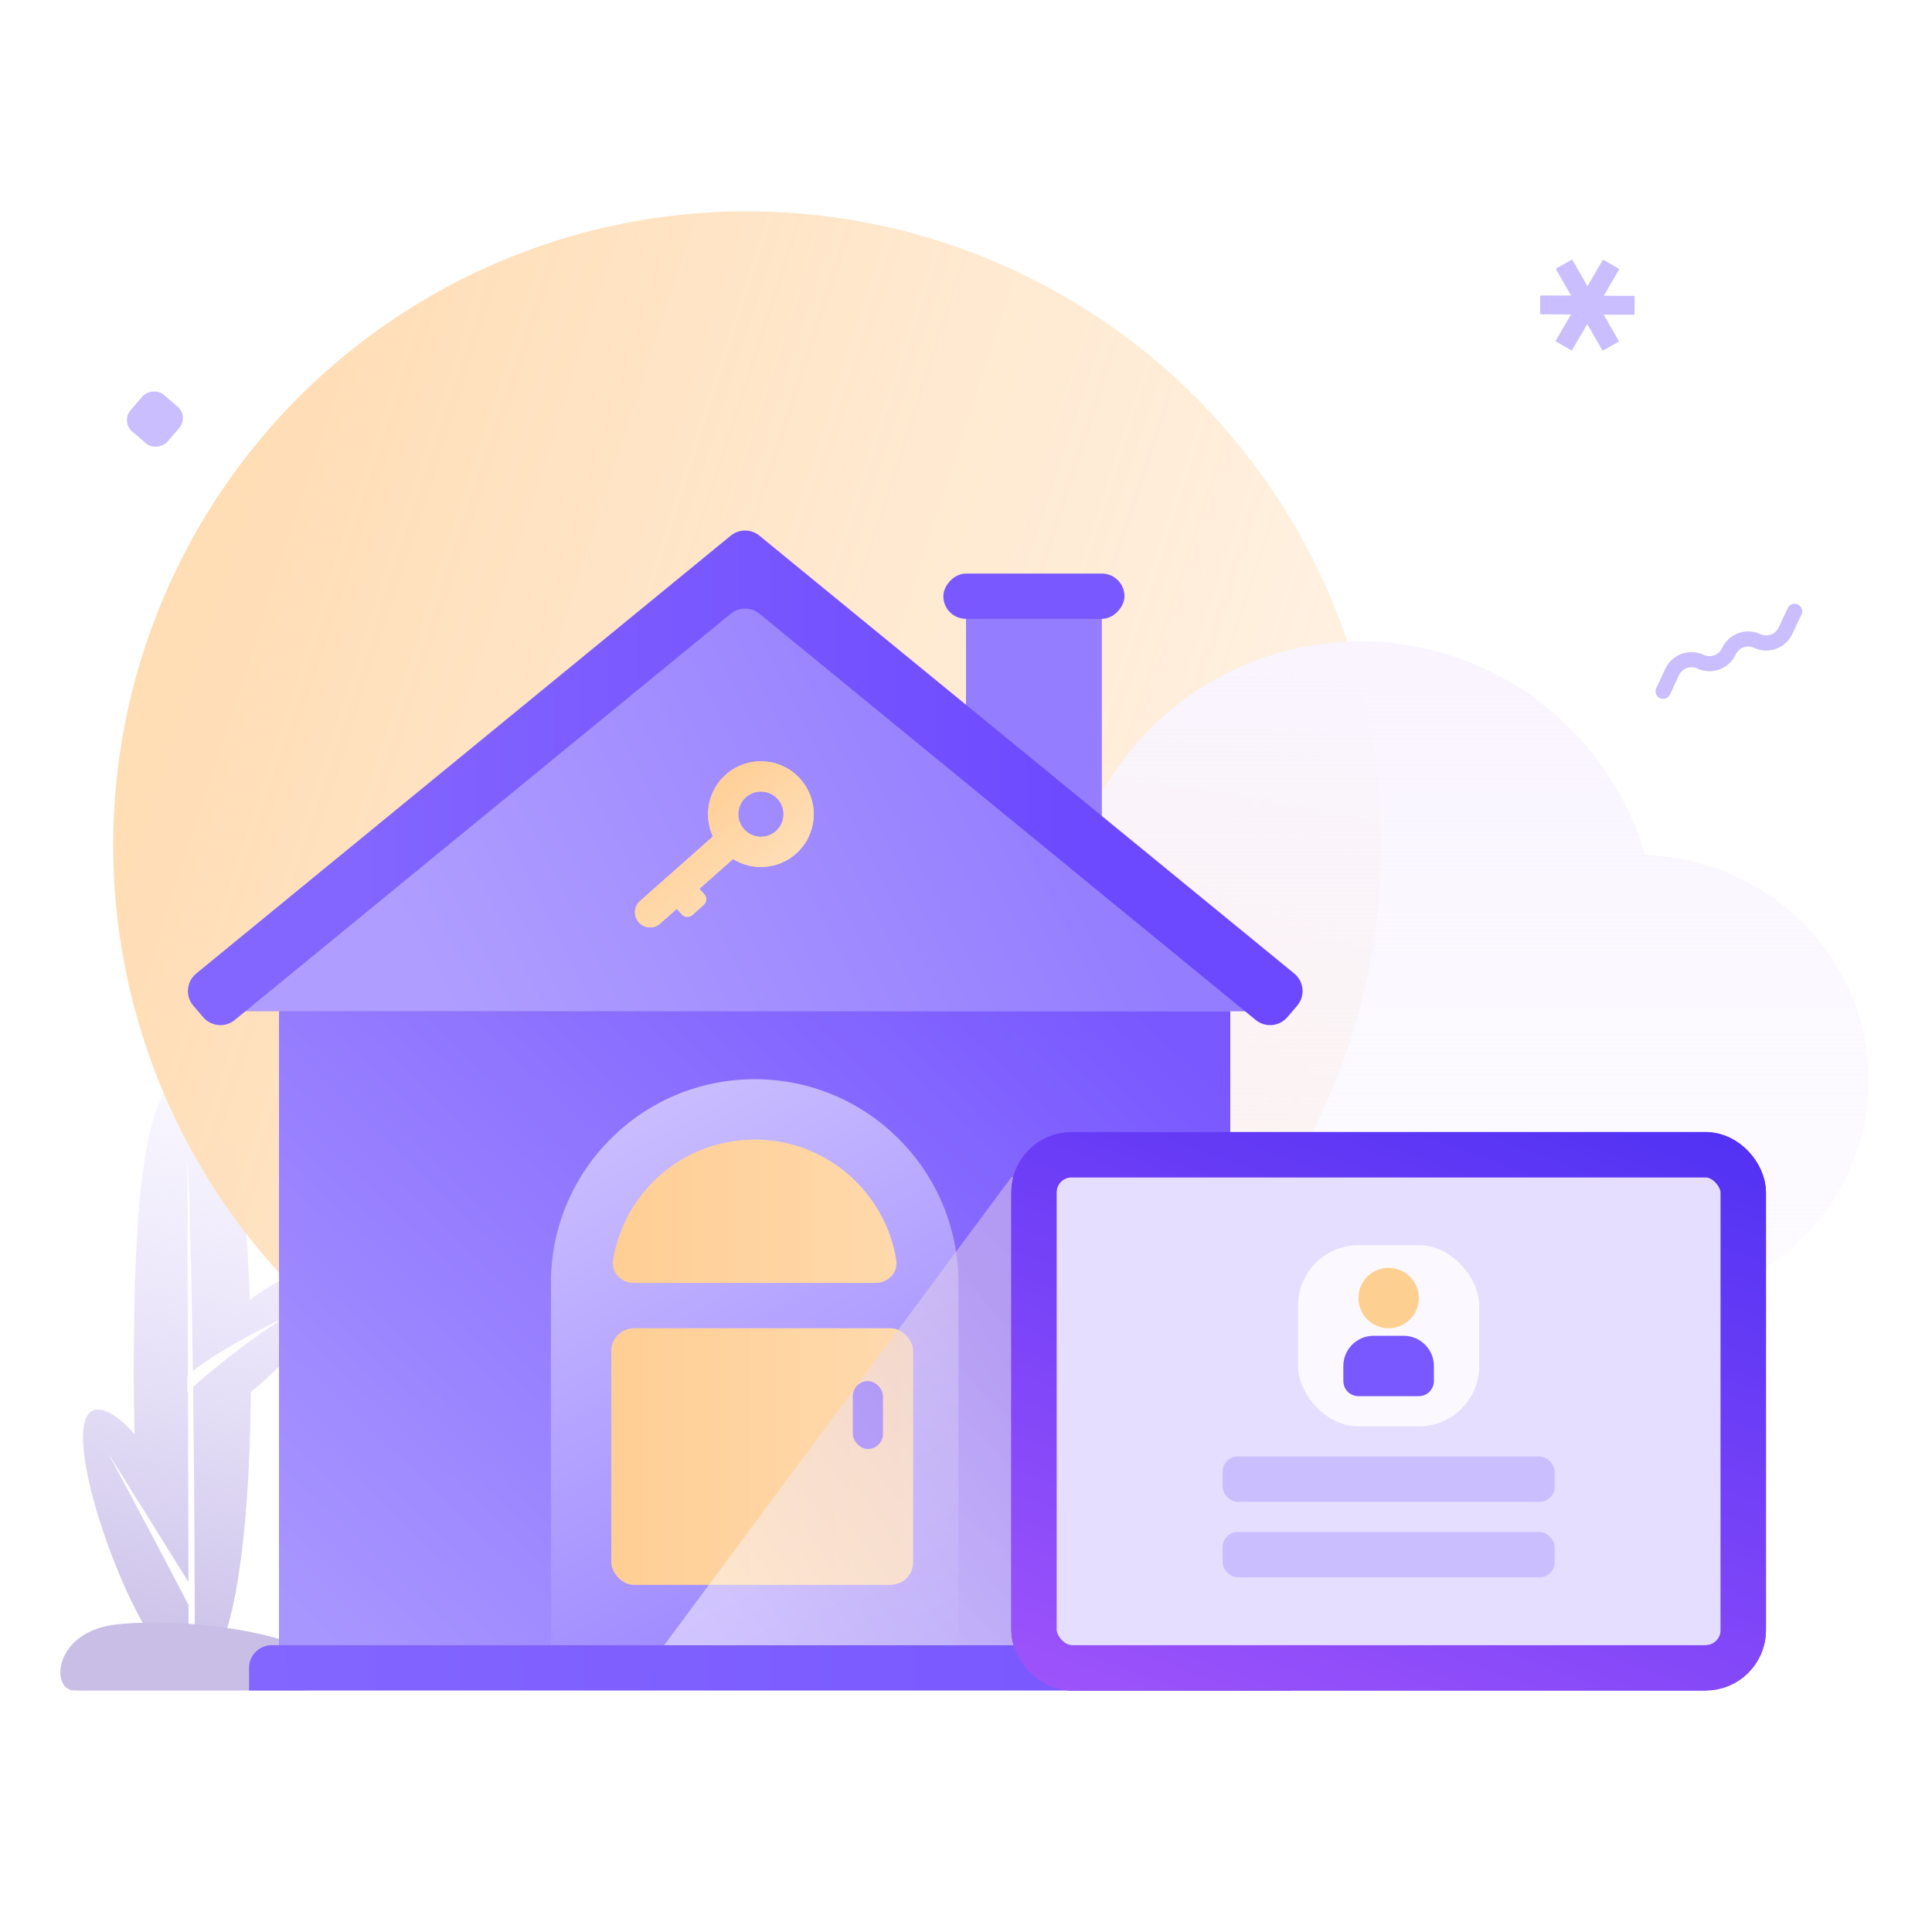 <svg width="256" height="256" viewBox="0 0 256 256" fill="none" xmlns="http://www.w3.org/2000/svg">
<g style="mix-blend-mode:multiply">
<path fill-rule="evenodd" clip-rule="evenodd" d="M25.814 221.968C30.705 221.275 33.065 204.937 33.237 184.435C34.547 183.411 35.925 182.128 37.337 180.716C41.966 176.087 44.042 170.658 42.492 169.108C41.185 167.801 37.119 169.073 33.1 172.28C32.543 154.889 30.337 142.006 25.487 142.006C18.953 142.006 17.728 159.911 17.728 181.998C17.728 184.755 17.766 187.447 17.843 190.047C16.002 187.933 14.268 186.775 12.952 186.775C9.371 186.775 11.147 196.538 14.811 206.101C17.352 212.735 20.314 218.208 23.024 220.504C23.631 221.299 24.292 221.79 25.008 221.941C25.005 220.59 24.996 217.22 24.983 212.664C21.535 206.012 14.333 192.547 14.333 192.547L24.975 209.632L24.954 202.195L24.954 202.194L24.954 202.187C24.938 196.597 24.921 190.416 24.904 184.399C24.853 184.447 24.826 184.472 24.826 184.472V182.264C24.85 182.243 24.874 182.222 24.898 182.2C24.86 168.284 24.826 155.764 24.826 154.238C24.826 151.859 25.266 160.57 25.558 181.654C29.713 178.369 37.665 174.596 37.665 174.596C31.96 178.247 27.341 182.213 25.587 183.78C25.717 193.846 25.811 206.534 25.814 221.968Z" fill="url(#paint0_linear_8207_107673)"/>
</g>
<path d="M9.882 224H40.126C43.006 224 44.806 220.602 40.126 218.337C35.445 216.072 24.284 214.373 15.642 215.223C7.001 216.072 6.641 224 9.882 224Z" fill="#C8BEE6"/>
<circle cx="99" cy="112" r="84" fill="url(#paint1_linear_8207_107673)"/>
<path fill-rule="evenodd" clip-rule="evenodd" d="M140.954 172.951C125.886 171.862 114 159.293 114 143.947C114 128.218 126.487 115.406 142.088 114.883C146.304 97.727 161.789 85 180.246 85C198.135 85 213.232 96.955 217.983 113.311C234.439 113.836 247.613 126.999 247.613 143.161C247.613 158.81 235.261 171.648 219.538 172.923V173.125H140.954V172.951Z" fill="url(#paint2_linear_8207_107673)"/>
<rect x="128" y="81" width="18" height="32" fill="#947DFF"/>
<rect width="24" height="6" rx="3" transform="matrix(1 0 0 -1 125 82)" fill="#7958FF"/>
<path d="M100 78L168 134H32L100 78Z" fill="url(#paint3_linear_8207_107673)"/>
<rect x="37" y="134" width="126" height="84" fill="#7958FF"/>
<rect x="37" y="134" width="126" height="84" fill="url(#paint4_linear_8207_107673)"/>
<path fill-rule="evenodd" clip-rule="evenodd" d="M73 170C73 155.088 85.088 143 100 143C114.912 143 127 155.088 127 170L127 218H73V170Z" fill="url(#paint5_linear_8207_107673)"/>
<path d="M100 151C90.523 151 82.667 157.938 81.234 167.012C80.975 168.648 82.343 170 84 170H116C117.657 170 119.025 168.648 118.766 167.012C117.333 157.938 109.477 151 100 151Z" fill="url(#paint6_linear_8207_107673)"/>
<g filter="url(#filter0_i_8207_107673)">
<path fill-rule="evenodd" clip-rule="evenodd" d="M98.577 107.87C99.675 109.111 101.572 109.226 102.812 108.127C104.052 107.029 104.167 105.133 103.069 103.892C101.97 102.652 100.074 102.537 98.834 103.635C97.594 104.734 97.478 106.63 98.577 107.87ZM105.464 111.122C103.09 113.224 99.687 113.421 97.126 111.827L92.675 115.768L93.321 116.497C93.687 116.911 93.648 117.543 93.235 117.909L91.738 119.235C91.324 119.601 90.692 119.563 90.326 119.149L89.681 118.42L87.464 120.383C86.638 121.116 85.374 121.039 84.641 120.212C83.909 119.385 83.986 118.121 84.812 117.389L94.474 108.833C93.201 106.098 93.808 102.743 96.182 100.641C99.076 98.078 103.5 98.346 106.063 101.24C108.626 104.135 108.358 108.559 105.464 111.122Z" fill="#FEDEAC"/>
<path fill-rule="evenodd" clip-rule="evenodd" d="M98.577 107.87C99.675 109.111 101.572 109.226 102.812 108.127C104.052 107.029 104.167 105.133 103.069 103.892C101.97 102.652 100.074 102.537 98.834 103.635C97.594 104.734 97.478 106.63 98.577 107.87ZM105.464 111.122C103.09 113.224 99.687 113.421 97.126 111.827L92.675 115.768L93.321 116.497C93.687 116.911 93.648 117.543 93.235 117.909L91.738 119.235C91.324 119.601 90.692 119.563 90.326 119.149L89.681 118.42L87.464 120.383C86.638 121.116 85.374 121.039 84.641 120.212C83.909 119.385 83.986 118.121 84.812 117.389L94.474 108.833C93.201 106.098 93.808 102.743 96.182 100.641C99.076 98.078 103.5 98.346 106.063 101.24C108.626 104.135 108.358 108.559 105.464 111.122Z" fill="url(#paint7_linear_8207_107673)"/>
</g>
<rect x="81" y="176" width="40" height="34" rx="3" fill="url(#paint8_linear_8207_107673)"/>
<rect x="113" y="183" width="4" height="9" rx="2" fill="#7958FF"/>
<path d="M33 224H171V221C171 219.343 169.657 218 168 218H36C34.343 218 33 219.343 33 221V224Z" fill="url(#paint9_linear_8207_107673)"/>
<g style="mix-blend-mode:multiply" opacity="0.5">
<path d="M134 156H135.5C136.605 156 137.5 156.895 137.5 158V216C137.5 217.105 136.605 218 135.5 218H88L134 156Z" fill="url(#paint10_linear_8207_107673)"/>
</g>
<rect x="137" y="153" width="94" height="68" rx="5" fill="#E6DEFF"/>
<rect x="137" y="153" width="94" height="68" rx="5" stroke="#7958FF" stroke-width="6"/>
<rect x="137" y="153" width="94" height="68" rx="5" stroke="url(#paint11_linear_8207_107673)" stroke-width="6"/>
<rect x="162" y="203" width="44" height="6" rx="2" fill="#CABEFF"/>
<rect x="162" y="193" width="44" height="6" rx="2" fill="#CABEFF"/>
<rect x="172" y="165" width="24" height="24" rx="8" fill="#FBF9FF"/>
<circle cx="184" cy="172" r="4" fill="#FDCF90"/>
<path d="M178 181C178 178.791 179.791 177 182 177H186C188.209 177 190 178.791 190 181V183C190 184.105 189.105 185 188 185H180C178.895 185 178 184.105 178 183V181Z" fill="#7958FF"/>
<path fill-rule="evenodd" clip-rule="evenodd" d="M95.767 71.846L96.824 70.98C97.93 70.073 99.522 70.073 100.628 70.98L101.684 71.846L171.5 129C172.802 130.067 172.971 131.997 171.874 133.275L170.572 134.791C169.51 136.027 167.655 136.19 166.394 135.156L100.628 81.322C99.522 80.415 97.93 80.415 96.824 81.322L31.106 135.156C29.845 136.19 27.99 136.027 26.928 134.791L25.626 133.275C24.529 131.997 24.698 130.067 26 129L95.767 71.846Z" fill="url(#paint12_linear_8207_107673)"/>
<path fill-rule="evenodd" clip-rule="evenodd" d="M212.346 34.501C212.381 34.441 212.457 34.421 212.517 34.456L214.463 35.591C214.523 35.626 214.543 35.703 214.508 35.762L212.51 39.187L216.475 39.205C216.544 39.206 216.6 39.262 216.6 39.331L216.59 41.584C216.589 41.653 216.533 41.709 216.464 41.708L212.499 41.691L214.466 45.133C214.5 45.193 214.479 45.27 214.419 45.304L212.463 46.422C212.403 46.456 212.326 46.435 212.292 46.375L210.325 42.933L208.327 46.358C208.292 46.417 208.216 46.437 208.156 46.403L206.21 45.267C206.15 45.233 206.13 45.156 206.165 45.096L208.163 41.671L204.198 41.653C204.128 41.653 204.073 41.596 204.073 41.527L204.083 39.274C204.083 39.205 204.14 39.15 204.209 39.15L208.174 39.168L206.207 35.725C206.172 35.665 206.193 35.588 206.253 35.554L208.21 34.436C208.27 34.402 208.346 34.423 208.38 34.483L210.348 37.926L212.346 34.501Z" fill="#CABEFF"/>
<path d="M237.791 81L236.596 83.564C235.937 84.98 234.254 85.593 232.838 84.934V84.934C231.422 84.274 229.74 84.888 229.08 86.304V86.304C228.421 87.72 226.738 88.333 225.322 87.674V87.674C223.906 87.014 222.223 87.627 221.564 89.043L220.37 91.607" stroke="#CABEFF" stroke-width="2" stroke-linecap="round" stroke-linejoin="round"/>
<rect width="6.421" height="6.421" rx="2" transform="matrix(-0.759 -0.651 -0.651 0.759 25.055 55.183)" fill="#CABEFF"/>
<defs>
<filter id="filter0_i_8207_107673" x="84.138" y="98.881" width="23.685" height="24.005" filterUnits="userSpaceOnUse" color-interpolation-filters="sRGB">
<feFlood flood-opacity="0" result="BackgroundImageFix"/>
<feBlend mode="normal" in="SourceGraphic" in2="BackgroundImageFix" result="shape"/>
<feColorMatrix in="SourceAlpha" type="matrix" values="0 0 0 0 0 0 0 0 0 0 0 0 0 0 0 0 0 0 127 0" result="hardAlpha"/>
<feOffset dy="2"/>
<feGaussianBlur stdDeviation="1"/>
<feComposite in2="hardAlpha" operator="arithmetic" k2="-1" k3="1"/>
<feColorMatrix type="matrix" values="0 0 0 0 0 0 0 0 0 0 0 0 0 0 0 0 0 0 0.04 0"/>
<feBlend mode="normal" in2="shape" result="effect1_innerShadow_8207_107673"/>
</filter>
<linearGradient id="paint0_linear_8207_107673" x1="26.861" y1="223.869" x2="41.649" y2="140.844" gradientUnits="userSpaceOnUse">
<stop stop-color="#C7BDE6"/>
<stop offset="1" stop-color="#E4DBFF" stop-opacity="0.16"/>
</linearGradient>
<linearGradient id="paint1_linear_8207_107673" x1="34.042" y1="59.039" x2="197.175" y2="112" gradientUnits="userSpaceOnUse">
<stop stop-color="#FFDDB5"/>
<stop offset="1" stop-color="#FFEEDC" stop-opacity="0.7"/>
</linearGradient>
<linearGradient id="paint2_linear_8207_107673" x1="180.807" y1="85" x2="180.807" y2="232.5" gradientUnits="userSpaceOnUse">
<stop stop-color="#F9F4FF"/>
<stop offset="1" stop-color="#FAF7FF" stop-opacity="0"/>
</linearGradient>
<linearGradient id="paint3_linear_8207_107673" x1="137" y1="94.5" x2="59" y2="134" gradientUnits="userSpaceOnUse">
<stop stop-color="#947DFF"/>
<stop offset="1" stop-color="#AF9EFF"/>
</linearGradient>
<linearGradient id="paint4_linear_8207_107673" x1="58" y1="232" x2="152" y2="134" gradientUnits="userSpaceOnUse">
<stop stop-color="#A896FF"/>
<stop offset="1" stop-color="#7958FF"/>
</linearGradient>
<linearGradient id="paint5_linear_8207_107673" x1="86" y1="145" x2="127" y2="221" gradientUnits="userSpaceOnUse">
<stop stop-color="#CABEFF"/>
<stop offset="1" stop-color="#947DFF"/>
</linearGradient>
<linearGradient id="paint6_linear_8207_107673" x1="134.5" y1="159.382" x2="81" y2="159.382" gradientUnits="userSpaceOnUse">
<stop stop-color="#FFDDB5"/>
<stop offset="1" stop-color="#FFCE94"/>
</linearGradient>
<linearGradient id="paint7_linear_8207_107673" x1="100.535" y1="114.507" x2="90.816" y2="103.533" gradientUnits="userSpaceOnUse">
<stop stop-color="#FFDDB5"/>
<stop offset="1" stop-color="#FFCE94"/>
</linearGradient>
<linearGradient id="paint8_linear_8207_107673" x1="131" y1="191" x2="81" y2="191" gradientUnits="userSpaceOnUse">
<stop stop-color="#FFDDB5"/>
<stop offset="1" stop-color="#FFCE94"/>
</linearGradient>
<linearGradient id="paint9_linear_8207_107673" x1="32" y1="220.5" x2="139" y2="218" gradientUnits="userSpaceOnUse">
<stop stop-color="#8366FF"/>
<stop offset="1" stop-color="#7A59FF"/>
</linearGradient>
<linearGradient id="paint10_linear_8207_107673" x1="139.409" y1="184.414" x2="94.106" y2="215.483" gradientUnits="userSpaceOnUse">
<stop stop-color="#E1CEE8"/>
<stop offset="1" stop-color="#FFFBFF"/>
</linearGradient>
<linearGradient id="paint11_linear_8207_107673" x1="203" y1="128.5" x2="141.012" y2="295.361" gradientUnits="userSpaceOnUse">
<stop stop-color="#492EF3"/>
<stop offset="1" stop-color="#CF69FF"/>
</linearGradient>
<linearGradient id="paint12_linear_8207_107673" x1="47.404" y1="102.84" x2="148.13" y2="102.84" gradientUnits="userSpaceOnUse">
<stop stop-color="#8365FF"/>
<stop offset="1" stop-color="#6C48FF"/>
</linearGradient>
</defs>
</svg>
